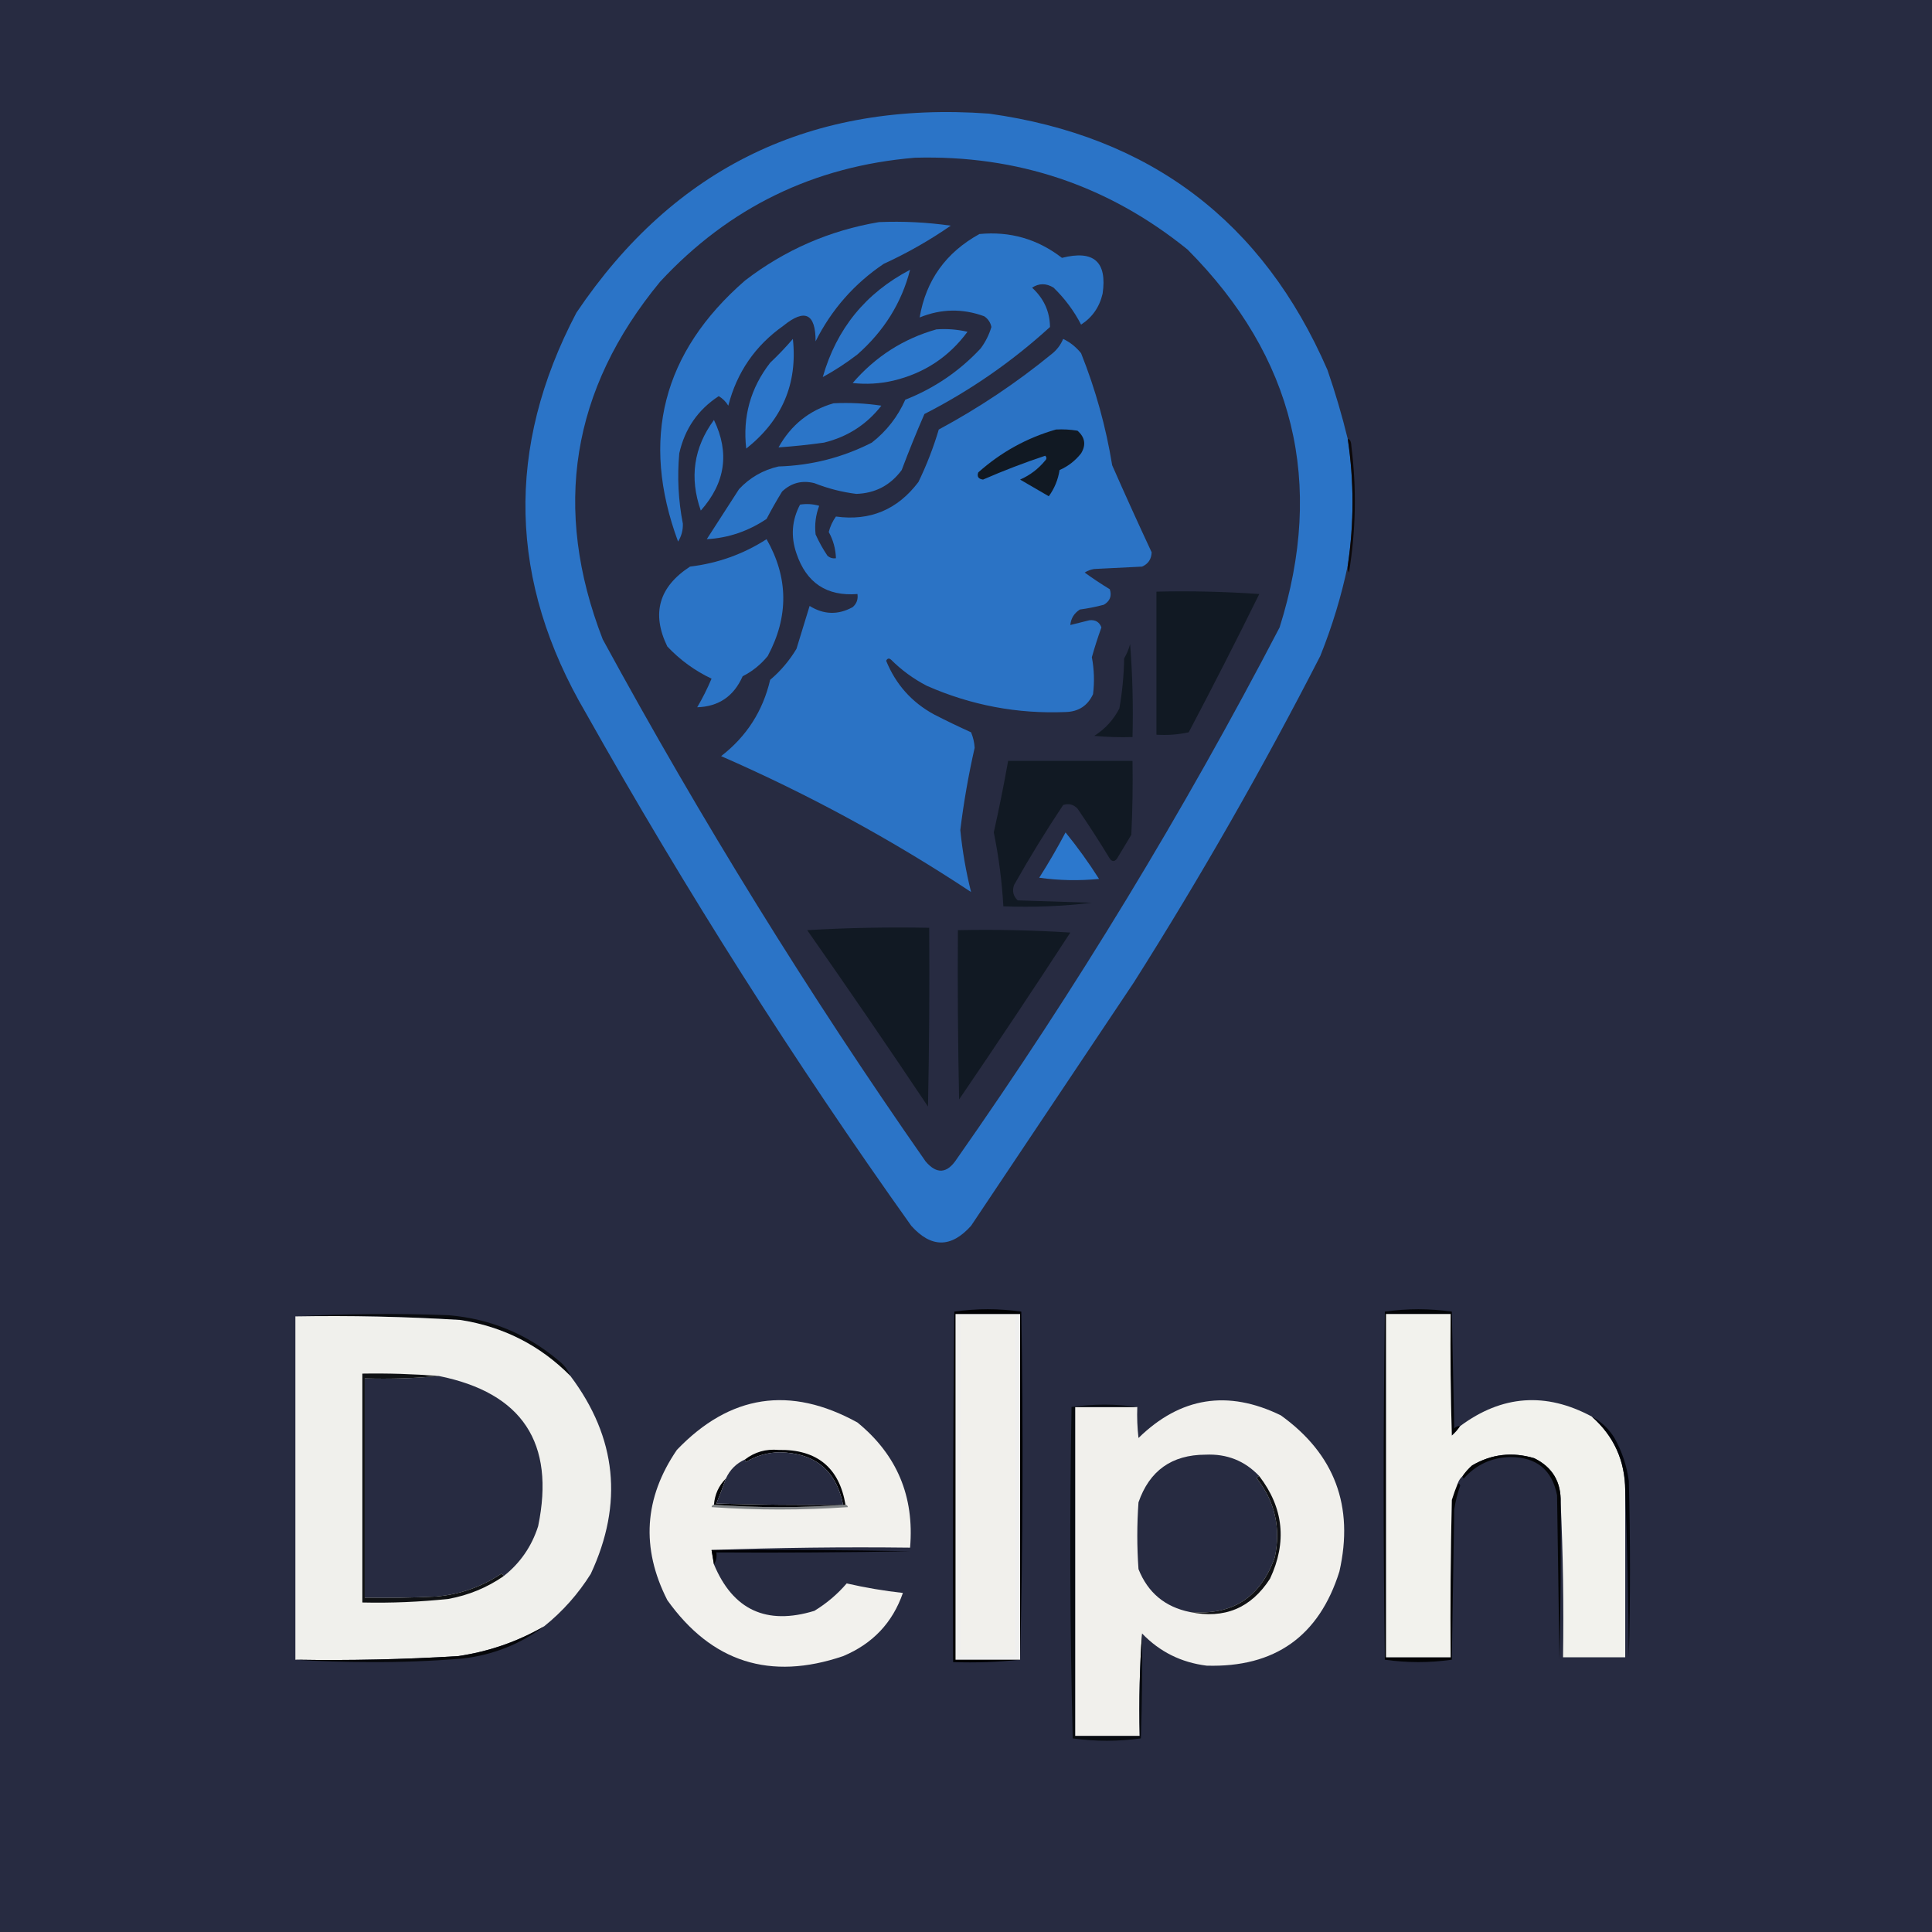 <?xml version="1.0" encoding="utf-8"?>
<svg xmlns="http://www.w3.org/2000/svg" viewBox="0 0 500 500" style="shape-rendering: geometricprecision;">
  <g transform="matrix(0.497, 0, 0, 0.496, -1.058, -3.454)" style="">
    <path style="opacity: 1; fill: rgb(39, 43, 65);" d="M -0.5,-0.5 C 340.833,-0.5 682.167,-0.5 1023.5,-0.5C 1023.5,340.833 1023.5,682.167 1023.5,1023.5C 682.167,1023.5 340.833,1023.5 -0.5,1023.5C -0.5,682.167 -0.5,340.833 -0.5,-0.5 Z"/>
  </g>
  <g transform="matrix(0.619, 0, 0, 0.617, -69.95, -45.868)" style="">
    <path style="opacity:1" fill="#2b74c7" d="M 676.5,258.5 C 679.139,276.17 679.139,293.837 676.5,311.5C 673.824,324.374 669.99,337.041 665,349.5C 641,396.452 615,442.119 587,486.5C 564.333,520.5 541.667,554.5 519,588.5C 510.667,597.833 502.333,597.833 494,588.5C 444.918,519.367 399.585,447.7 358,373.5C 325.63,318.189 324.297,262.189 354,205.5C 394.998,144.422 452.498,116.589 526.5,122C 593.893,131.413 641.06,167.247 668,229.5C 671.325,239.153 674.158,248.82 676.5,258.5 Z"/>
  </g>
  <g transform="matrix(0.619, 0, 0, 0.617, -69.95, -45.868)" style="">
    <path style="opacity: 1; fill: rgb(39, 43, 65);" d="M 495.5,140.5 C 538.4,139.299 576.4,152.133 609.5,179C 654.178,224.046 667.012,276.879 648,337.5C 607.788,414.96 562.788,489.293 513,560.5C 508.99,566.644 504.656,566.977 500,561.5C 451.036,491.146 406.036,418.146 365,342.5C 343.833,287.693 351.833,237.693 389,192.5C 417.753,161.374 453.253,144.04 495.5,140.5 Z"/>
  </g>
  <g transform="matrix(0.619, 0, 0, 0.617, -69.95, -45.868)" style="">
    <path style="opacity:1" fill="#2b74c7" d="M 480.5,167.5 C 490.58,167.077 500.58,167.577 510.5,169C 501.682,175.133 492.348,180.466 482.5,185C 470.195,193.31 460.695,204.143 454,217.5C 454.001,205.824 449.501,203.657 440.5,211C 428.747,219.332 421.081,230.498 417.5,244.5C 416.5,242.833 415.167,241.5 413.5,240.5C 404.807,246.193 399.307,254.193 397,264.5C 396.107,274.416 396.607,284.249 398.5,294C 398.589,296.723 397.923,299.223 396.5,301.5C 380.683,258.603 390.016,222.103 424.5,192C 441.16,179.168 459.827,171.002 480.5,167.5 Z"/>
  </g>
  <g transform="matrix(0.619, 0, 0, 0.617, -69.95, -45.868)" style="">
    <path style="opacity:1" fill="#2b75c7" d="M 522.5,172.5 C 535.343,171.282 546.843,174.615 557,182.5C 570.279,179.119 575.946,184.119 574,197.5C 572.705,203.113 569.705,207.447 565,210.5C 562.03,204.74 558.196,199.574 553.5,195C 550.431,193.09 547.431,193.09 544.5,195C 549.431,199.538 551.931,205.038 552,211.5C 536.156,226.005 518.656,238.172 499.5,248C 496.151,255.703 492.985,263.536 490,271.5C 485.26,277.917 478.927,281.25 471,281.5C 464.988,280.747 459.155,279.247 453.5,277C 448.331,275.705 443.831,276.872 440,280.5C 437.707,284.252 435.54,288.086 433.5,292C 425.804,297.176 417.471,300.009 408.5,300.5C 413,293.5 417.5,286.5 422,279.5C 426.513,274.659 432.013,271.492 438.5,270C 452.269,269.581 465.269,266.247 477.5,260C 483.664,255.169 488.331,249.169 491.5,242C 503.624,237.208 514.124,230.042 523,220.5C 525.03,217.774 526.53,214.774 527.5,211.5C 527.124,209.617 526.124,208.117 524.5,207C 515.446,203.671 506.446,203.837 497.5,207.5C 500.144,191.915 508.477,180.249 522.5,172.5 Z"/>
  </g>
  <g transform="matrix(0.619, 0, 0, 0.617, -69.95, -45.868)" style="">
    <path style="opacity:1" fill="#2c75c8" d="M 493.5,187.5 C 489.989,201.289 482.655,213.122 471.5,223C 466.923,226.54 462.09,229.706 457,232.5C 462.739,212.263 474.906,197.263 493.5,187.5 Z"/>
  </g>
  <g transform="matrix(0.619, 0, 0, 0.617, -69.95, -45.868)" style="">
    <path style="opacity:1" fill="#2c77cb" d="M 504.5,212.5 C 508.884,212.174 513.217,212.508 517.5,213.5C 509.745,224.064 499.412,230.897 486.5,234C 480.881,235.299 475.214,235.632 469.5,235C 478.999,223.929 490.666,216.429 504.5,212.5 Z"/>
  </g>
  <g transform="matrix(0.619, 0, 0, 0.617, -69.95, -45.868)" style="">
    <path style="opacity:1" fill="#2b73c5" d="M 557.5,216.5 C 560.394,217.882 562.894,219.882 565,222.5C 571.053,237.716 575.387,253.383 578,269.5C 583.37,281.738 588.87,293.905 594.5,306C 594.402,308.873 593.068,310.873 590.5,312C 583.833,312.333 577.167,312.667 570.5,313C 569.062,313.219 567.729,313.719 566.5,314.5C 569.844,316.932 573.344,319.266 577,321.5C 577.92,324.308 577.087,326.475 574.5,328C 571.211,328.882 567.877,329.548 564.5,330C 562.077,331.571 560.744,333.737 560.5,336.5C 563.156,335.842 565.822,335.175 568.5,334.5C 570.985,334.239 572.652,335.239 573.5,337.5C 572.01,341.639 570.677,345.806 569.5,350C 570.471,355.146 570.637,360.313 570,365.5C 567.749,370.369 563.915,372.869 558.5,373C 538.321,373.831 518.988,370.164 500.5,362C 494.938,359.106 489.938,355.439 485.5,351C 484.668,350.312 484.002,350.479 483.5,351.5C 487.525,361.409 494.192,368.909 503.5,374C 508.621,376.644 513.788,379.144 519,381.5C 519.869,383.581 520.369,385.747 520.5,388C 517.917,399.414 515.917,410.914 514.5,422.5C 515.382,431.341 516.882,440.008 519,448.5C 485.912,426.535 451.079,407.535 414.5,391.5C 425.116,383.271 431.949,372.605 435,359.5C 439.358,355.804 443.025,351.47 446,346.5C 447.836,340.489 449.669,334.489 451.5,328.5C 457.42,332.187 463.42,332.353 469.5,329C 471.155,327.556 471.822,325.722 471.5,323.5C 458.66,324.514 450.16,318.847 446,306.5C 443.553,299.371 444.053,292.538 447.5,286C 450.192,285.57 452.859,285.737 455.5,286.5C 454.035,290.389 453.535,294.389 454,298.5C 455.413,301.661 457.08,304.661 459,307.5C 460.011,308.337 461.178,308.67 462.5,308.5C 462.388,304.604 461.388,300.937 459.5,297.5C 460.095,295.143 461.095,292.977 462.5,291C 476.751,292.964 488.251,288.131 497,276.5C 500.448,269.35 503.281,262.017 505.5,254.5C 522.201,245.487 537.867,234.987 552.5,223C 554.79,221.223 556.457,219.056 557.5,216.5 Z"/>
  </g>
  <g transform="matrix(0.619, 0, 0, 0.617, -69.95, -45.868)" style="">
    <path style="opacity:1" fill="#2c76ca" d="M 444.5,216.5 C 446.522,235.222 440.022,250.556 425,262.5C 423.458,249.127 426.792,237.127 435,226.5C 438.371,223.297 441.538,219.964 444.5,216.5 Z"/>
  </g>
  <g transform="matrix(0.619, 0, 0, 0.617, -69.95, -45.868)" style="">
    <path style="opacity:1" fill="#2b75c8" d="M 461.5,243.5 C 468.2,243.17 474.866,243.503 481.5,244.5C 475.343,252.418 467.343,257.585 457.5,260C 451.108,260.896 444.775,261.563 438.5,262C 443.734,252.579 451.4,246.413 461.5,243.5 Z"/>
  </g>
  <g transform="matrix(0.619, 0, 0, 0.617, -69.95, -45.868)" style="">
    <path style="opacity:1" fill="#111923" d="M 554.5,254.5 C 557.518,254.335 560.518,254.502 563.5,255C 566.654,257.775 567.154,260.942 565,264.5C 562.572,267.598 559.572,269.931 556,271.5C 555.373,275.552 553.873,279.218 551.5,282.5C 547.5,280.167 543.5,277.833 539.5,275.5C 543.629,273.683 547.129,271.016 550,267.5C 550.667,266.833 550.667,266.167 550,265.5C 541.205,268.433 532.538,271.766 524,275.5C 522.054,275.237 521.388,274.237 522,272.5C 531.505,264 542.338,258 554.5,254.5 Z"/>
  </g>
  <g transform="matrix(0.619, 0, 0, 0.617, -69.95, -45.868)" style="">
    <path style="opacity:1" fill="#2c76c9" d="M 411.5,250.5 C 418.115,264.224 416.282,276.89 406,288.5C 401.189,274.742 403.022,262.076 411.5,250.5 Z"/>
  </g>
  <g transform="matrix(0.619, 0, 0, 0.617, -69.95, -45.868)" style="">
    <path style="opacity:1" fill="#0c0809" d="M 676.5,311.5 C 679.139,293.837 679.139,276.17 676.5,258.5C 677.417,258.494 677.917,259.494 678,261.5C 680.22,279.22 679.887,296.886 677,314.5C 676.517,313.552 676.351,312.552 676.5,311.5 Z"/>
  </g>
  <g transform="matrix(0.619, 0, 0, 0.617, -69.95, -45.868)" style="">
    <path style="opacity:1" fill="#2b74c6" d="M 433.5,300.5 C 442.65,316.61 442.816,332.944 434,349.5C 431.079,353.092 427.579,355.925 423.5,358C 419.807,366.384 413.474,370.717 404.5,371C 406.764,367.139 408.764,363.139 410.5,359C 403.509,355.683 397.343,351.183 392,345.5C 385.311,331.672 388.478,320.505 401.5,312C 413.123,310.602 423.79,306.769 433.5,300.5 Z"/>
  </g>
  <g transform="matrix(0.619, 0, 0, 0.617, -69.95, -45.868)" style="">
    <path style="opacity: 1; fill: rgb(17, 25, 35);" d="M 596.5,322.5 C 610.849,322.167 625.182,322.501 639.5,323.5C 629.907,343.021 620.074,362.354 610,381.5C 605.599,382.467 601.099,382.8 596.5,382.5C 596.5,362.5 596.5,342.5 596.5,322.5 Z"/>
  </g>
  <g transform="matrix(0.619, 0, 0, 0.617, -69.95, -45.868)" style="">
    <path style="opacity: 1; fill: rgb(17, 25, 35);" d="M 585.5,344.5 C 586.495,357.323 586.829,370.323 586.5,383.5C 581.156,383.666 575.823,383.499 570.5,383C 575.05,380.117 578.55,376.284 581,371.5C 582.219,364.579 582.886,357.579 583,350.5C 584.122,348.593 584.955,346.593 585.5,344.5 Z"/>
  </g>
  <g transform="matrix(0.619, 0, 0, 0.617, -69.95, -45.868)" style="">
    <path style="opacity: 1; fill: rgb(17, 25, 35);" d="M 534.5,393.5 C 551.833,393.5 569.167,393.5 586.5,393.5C 586.666,403.839 586.5,414.172 586,424.5C 584,427.833 582,431.167 580,434.5C 579,435.833 578,435.833 577,434.5C 572.697,427.366 568.197,420.366 563.5,413.5C 561.809,411.744 559.809,411.244 557.5,412C 550.27,422.903 543.437,434.069 537,445.5C 536.104,448.025 536.604,450.192 538.5,452C 548.833,452.333 559.167,452.667 569.5,453C 557.327,454.479 544.994,454.979 532.5,454.5C 531.914,444.062 530.58,433.729 528.5,423.5C 530.708,413.542 532.708,403.542 534.5,393.5 Z"/>
  </g>
  <g transform="matrix(0.619, 0, 0, 0.617, -69.95, -45.868)" style="">
    <path style="opacity:1" fill="#2c78cd" d="M 558.5,423.5 C 563.513,429.668 568.179,436.168 572.5,443C 564.147,443.832 555.813,443.665 547.5,442.5C 551.431,436.303 555.098,429.969 558.5,423.5 Z"/>
  </g>
  <g transform="matrix(0.619, 0, 0, 0.617, -69.95, -45.868)" style="">
    <path style="opacity: 1; fill: rgb(17, 25, 35);" d="M 450.5,464.5 C 467.325,463.503 484.325,463.17 501.5,463.5C 501.667,488.502 501.5,513.502 501,538.5C 484.391,513.594 467.558,488.927 450.5,464.5 Z"/>
  </g>
  <g transform="matrix(0.619, 0, 0, 0.617, -69.95, -45.868)" style="">
    <path style="opacity: 1; fill: rgb(17, 25, 35);" d="M 513.5,464.5 C 529.181,464.167 544.848,464.501 560.5,465.5C 545.248,489.005 529.748,512.338 514,535.5C 513.5,511.836 513.333,488.169 513.5,464.5 Z"/>
  </g>
  <g transform="matrix(0.619, 0, 0, 0.617, -69.95, -45.868)" style="">
    <path style="opacity:1" fill="#030406" d="M 723.5,672.5 C 722.542,673.962 721.376,675.295 720,676.5C 719.5,659.503 719.333,642.503 719.5,625.5C 710.5,625.5 701.5,625.5 692.5,625.5C 692.5,673.5 692.5,721.5 692.5,769.5C 701.5,769.5 710.5,769.5 719.5,769.5C 719.333,747.497 719.5,725.497 720,703.5C 720.744,701.1 721.577,698.767 722.5,696.5C 723.043,696.56 723.376,696.893 723.5,697.5C 722.355,700.748 721.521,704.081 721,707.5C 720.667,728.5 720.333,749.5 720,770.5C 710.667,771.833 701.333,771.833 692,770.5C 691.333,721.833 691.333,673.167 692,624.5C 701.333,623.167 710.667,623.167 720,624.5C 720.333,640.833 720.667,657.167 721,673.5C 721.671,672.748 722.504,672.414 723.5,672.5 Z"/>
  </g>
  <g transform="matrix(0.619, 0, 0, 0.617, -69.95, -45.868)" style="">
    <path style="opacity:1" fill="#000002" d="M 539.5,770.5 C 530.348,771.494 521.015,771.827 511.5,771.5C 511.333,722.499 511.5,673.499 512,624.5C 521.333,623.167 530.667,623.167 540,624.5C 540.832,673.335 540.665,722.002 539.5,770.5 Z"/>
  </g>
  <g transform="matrix(0.619, 0, 0, 0.617, -69.95, -45.868)" style="">
    <path style="opacity:1" fill="#efefee" d="M 539.5,770.5 C 530.5,770.5 521.5,770.5 512.5,770.5C 512.5,722.167 512.5,673.833 512.5,625.5C 521.5,625.5 530.5,625.5 539.5,625.5C 539.5,673.833 539.5,722.167 539.5,770.5 Z"/>
  </g>
  <g transform="matrix(0.619, 0, 0, 0.617, -69.95, -45.868)" style="">
    <path style="opacity:1" fill="#f2f2ed" d="M 723.5,672.5 C 740.962,659.489 759.295,658.155 778.5,668.5C 787.759,676.689 792.425,687.022 792.5,699.5C 792.5,722.833 792.5,746.167 792.5,769.5C 783.833,769.5 775.167,769.5 766.5,769.5C 766.831,747.66 766.497,725.994 765.5,704.5C 765.733,695.923 762.066,689.756 754.5,686C 745.307,683.224 736.64,684.224 728.5,689C 726.959,690.371 725.625,691.871 724.5,693.5C 723.599,694.29 722.932,695.29 722.5,696.5C 721.577,698.767 720.744,701.1 720,703.5C 719.5,725.497 719.333,747.497 719.5,769.5C 710.5,769.5 701.5,769.5 692.5,769.5C 692.5,721.5 692.5,673.5 692.5,625.5C 701.5,625.5 710.5,625.5 719.5,625.5C 719.333,642.503 719.5,659.503 720,676.5C 721.376,675.295 722.542,673.962 723.5,672.5 Z"/>
  </g>
  <g transform="matrix(0.619, 0, 0, 0.617, -69.95, -45.868)" style="">
    <path style="opacity:1" fill="#090b0e" d="M 236.5,626.5 C 257.663,625.337 278.996,625.171 300.5,626C 317.919,627.468 333.252,633.801 346.5,645C 348.79,646.777 350.457,648.944 351.5,651.5C 338.837,638.667 323.503,630.834 305.5,628C 282.529,626.6 259.529,626.1 236.5,626.5 Z"/>
  </g>
  <g transform="matrix(0.619, 0, 0, 0.617, -69.95, -45.868)" style="">
    <path style="opacity:1" fill="#f1f0ec" d="M 590.5,759.5 C 589.501,773.087 589.168,787.421 589.5,802.5C 580.5,802.5 571.5,802.5 562.5,802.5C 562.5,756.5 562.5,710.5 562.5,664.5C 571.167,664.5 579.833,664.5 588.5,664.5C 588.334,668.846 588.501,673.179 589,677.5C 606.51,660.332 626.343,657.165 648.5,668C 671.021,684.248 679.188,706.081 673,733.5C 664.498,760.663 645.998,773.829 617.5,773C 606.834,771.667 597.834,767.167 590.5,759.5 Z"/>
  </g>
  <g transform="matrix(0.619, 0, 0, 0.617, -69.95, -45.868)" style="">
    <path style="opacity:1" fill="#f1f0ec" d="M 514.5,626.5 C 522.167,626.5 529.833,626.5 537.5,626.5C 537.5,673.833 537.5,721.167 537.5,768.5C 529.833,768.5 522.167,768.5 514.5,768.5C 514.5,721.167 514.5,673.833 514.5,626.5 Z"/>
  </g>
  <g transform="matrix(0.619, 0, 0, 0.617, -69.95, -45.868)" style="">
    <path style="opacity: 1; fill: rgb(39, 43, 65);" d="M 639.5,693.5 C 638.957,693.56 638.624,693.893 638.5,694.5C 646.059,704.218 648.559,715.218 646,727.5C 640.08,744.373 628.247,752.039 610.5,750.5C 600.072,748.373 592.905,742.373 589,732.5C 588.333,723.167 588.333,713.833 589,704.5C 593.582,691.207 602.916,684.54 617,684.5C 625.973,684.078 633.473,687.078 639.5,693.5 Z"/>
  </g>
  <g transform="matrix(0.619, 0, 0, 0.617, -69.95, -45.868)" style="">
    <path style="opacity:1" fill="#f0f0ec" d="M 236.5,626.5 C 259.529,626.1 282.529,626.6 305.5,628C 323.503,630.834 338.837,638.667 351.5,651.5C 370.872,677.352 373.705,705.019 360,734.5C 354.72,742.945 348.22,750.278 340.5,756.5C 329.353,762.939 317.353,767.105 304.5,769C 281.861,770.385 259.194,770.885 236.5,770.5C 236.5,722.5 236.5,674.5 236.5,626.5 Z"/>
  </g>
  <g transform="matrix(0.619, 0, 0, 0.617, -69.95, -45.868)" style="">
    <path style="opacity: 1; fill: rgb(39, 43, 65);" d="M 296.5,651.5 C 331.366,658.551 345.199,679.551 338,714.5C 335.283,723.035 330.45,730.035 323.5,735.5C 323.44,734.957 323.107,734.624 322.5,734.5C 314.329,739.946 305.329,743.113 295.5,744C 285.506,744.5 275.506,744.666 265.5,744.5C 265.5,713.833 265.5,683.167 265.5,652.5C 276.014,652.828 286.347,652.494 296.5,651.5 Z"/>
  </g>
  <g transform="matrix(0.619, 0, 0, 0.617, -69.95, -45.868)" style="">
    <path style="opacity:1" fill="#101214" d="M 296.5,651.5 C 286.347,652.494 276.014,652.828 265.5,652.5C 265.5,683.167 265.5,713.833 265.5,744.5C 275.506,744.666 285.506,744.5 295.5,744C 305.329,743.113 314.329,739.946 322.5,734.5C 323.107,734.624 323.44,734.957 323.5,735.5C 316.555,740.302 308.888,743.469 300.5,745C 288.536,746.276 276.536,746.776 264.5,746.5C 264.5,714.5 264.5,682.5 264.5,650.5C 275.19,650.321 285.857,650.655 296.5,651.5 Z"/>
  </g>
  <g transform="matrix(0.619, 0, 0, 0.617, -69.95, -45.868)" style="">
    <path style="opacity:1" fill="#040506" d="M 765.5,704.5 C 765.667,726.503 765.5,748.503 765,770.5C 764.667,747.5 764.333,724.5 764,701.5C 761.916,690.865 755.416,685.532 744.5,685.5C 736.673,685.664 730.173,688.664 725,694.5C 724.601,694.272 724.435,693.938 724.5,693.5C 725.625,691.871 726.959,690.371 728.5,689C 736.64,684.224 745.307,683.224 754.5,686C 762.066,689.756 765.733,695.923 765.5,704.5 Z"/>
  </g>
  <g transform="matrix(0.619, 0, 0, 0.617, -69.95, -45.868)" style="">
    <path style="opacity:1" fill="#02040a" d="M 778.5,668.5 C 782.434,670.598 785.6,673.598 788,677.5C 791.141,683.116 793.141,689.116 794,695.5C 794.667,720.167 794.667,744.833 794,769.5C 793.832,745.996 793.332,722.663 792.5,699.5C 792.425,687.022 787.759,676.689 778.5,668.5 Z"/>
  </g>
  <g transform="matrix(0.619, 0, 0, 0.617, -69.95, -45.868)" style="">
    <path style="opacity:1" fill="#f2f1ed" d="M 410.5,724.5 C 410.833,726.5 411.167,728.5 411.5,730.5C 419.451,749.639 433.451,756.139 453.5,750C 458.65,746.844 463.15,743.011 467,738.5C 474.762,740.286 482.595,741.619 490.5,742.5C 486.176,754.994 477.843,763.827 465.5,769C 435.013,779.392 410.513,771.559 392,745.5C 380.936,723.676 382.269,702.676 396,682.5C 418.184,659.264 443.351,655.431 471.5,671C 488.01,684.535 495.344,702.035 493.5,723.5C 465.662,723.169 437.995,723.502 410.5,724.5 Z"/>
  </g>
  <g transform="matrix(0.619, 0, 0, 0.617, -69.95, -45.868)" style="">
    <path style="opacity:1" fill="#7e8284" d="M 411.5,705.5 C 429.833,706.833 448.167,706.833 466.5,705.5C 467.043,705.56 467.376,705.893 467.5,706.5C 448.5,707.833 429.5,707.833 410.5,706.5C 410.624,705.893 410.957,705.56 411.5,705.5 Z"/>
  </g>
  <g transform="matrix(0.619, 0, 0, 0.617, -69.95, -45.868)" style="">
    <path style="opacity:1" fill="#050609" d="M 466.5,705.5 C 448.167,706.833 429.833,706.833 411.5,705.5C 411.846,701.148 413.512,697.481 416.5,694.5C 415.267,698.032 413.933,701.532 412.5,705C 430.164,705.5 447.83,705.667 465.5,705.5C 462.602,691.107 453.768,683.774 439,683.5C 433.939,683.576 429.272,684.91 425,687.5C 424.601,687.272 424.435,686.938 424.5,686.5C 428.55,683.376 433.217,682.043 438.5,682.5C 454.546,682.227 463.879,689.894 466.5,705.5 Z"/>
  </g>
  <g transform="matrix(0.619, 0, 0, 0.617, -69.95, -45.868)" style="">
    <path style="opacity: 1; fill: rgb(39, 43, 65);" d="M 416.5,694.5 C 418.167,690.833 420.833,688.167 424.5,686.5C 424.435,686.938 424.601,687.272 425,687.5C 429.272,684.91 433.939,683.576 439,683.5C 453.768,683.774 462.602,691.107 465.5,705.5C 447.83,705.667 430.164,705.5 412.5,705C 413.933,701.532 415.267,698.032 416.5,694.5 Z"/>
  </g>
  <g transform="matrix(0.619, 0, 0, 0.617, -69.95, -45.868)" style="">
    <path style="opacity:1" fill="#101114" d="M 639.5,693.5 C 649.665,706.802 651.165,721.135 644,736.5C 636.068,748.867 624.901,753.534 610.5,750.5C 628.247,752.039 640.08,744.373 646,727.5C 648.559,715.218 646.059,704.218 638.5,694.5C 638.624,693.893 638.957,693.56 639.5,693.5 Z"/>
  </g>
  <g transform="matrix(0.619, 0, 0, 0.617, -69.95, -45.868)" style="">
    <path style="opacity:1" fill="#000003" d="M 410.5,724.5 C 438.169,724.333 465.835,724.5 493.5,725C 466.502,725.5 439.502,725.667 412.5,725.5C 412.784,727.415 412.451,729.081 411.5,730.5C 411.167,728.5 410.833,726.5 410.5,724.5 Z"/>
  </g>
  <g transform="matrix(0.619, 0, 0, 0.617, -69.95, -45.868)" style="">
    <path style="opacity:1" fill="#080b10" d="M 588.5,664.5 C 579.833,664.5 571.167,664.5 562.5,664.5C 562.5,710.5 562.5,756.5 562.5,802.5C 571.5,802.5 580.5,802.5 589.5,802.5C 589.168,787.421 589.501,773.087 590.5,759.5C 590.667,774.17 590.5,788.837 590,803.5C 580.53,804.823 571.03,804.823 561.5,803.5C 560.333,757.17 560.167,710.837 561,664.5C 570.265,663.172 579.432,663.172 588.5,664.5 Z"/>
  </g>
  <g transform="matrix(0.619, 0, 0, 0.617, -69.95, -45.868)" style="">
    <path style="opacity:1" fill="#06070a" d="M 340.5,756.5 C 330.492,763.992 319.159,768.492 306.5,770C 293.532,771.08 280.532,771.58 267.5,771.5C 256.995,771.5 246.661,771.167 236.5,770.5C 259.194,770.885 281.861,770.385 304.5,769C 317.353,767.105 329.353,762.939 340.5,756.5 Z"/>
  </g>
</svg>